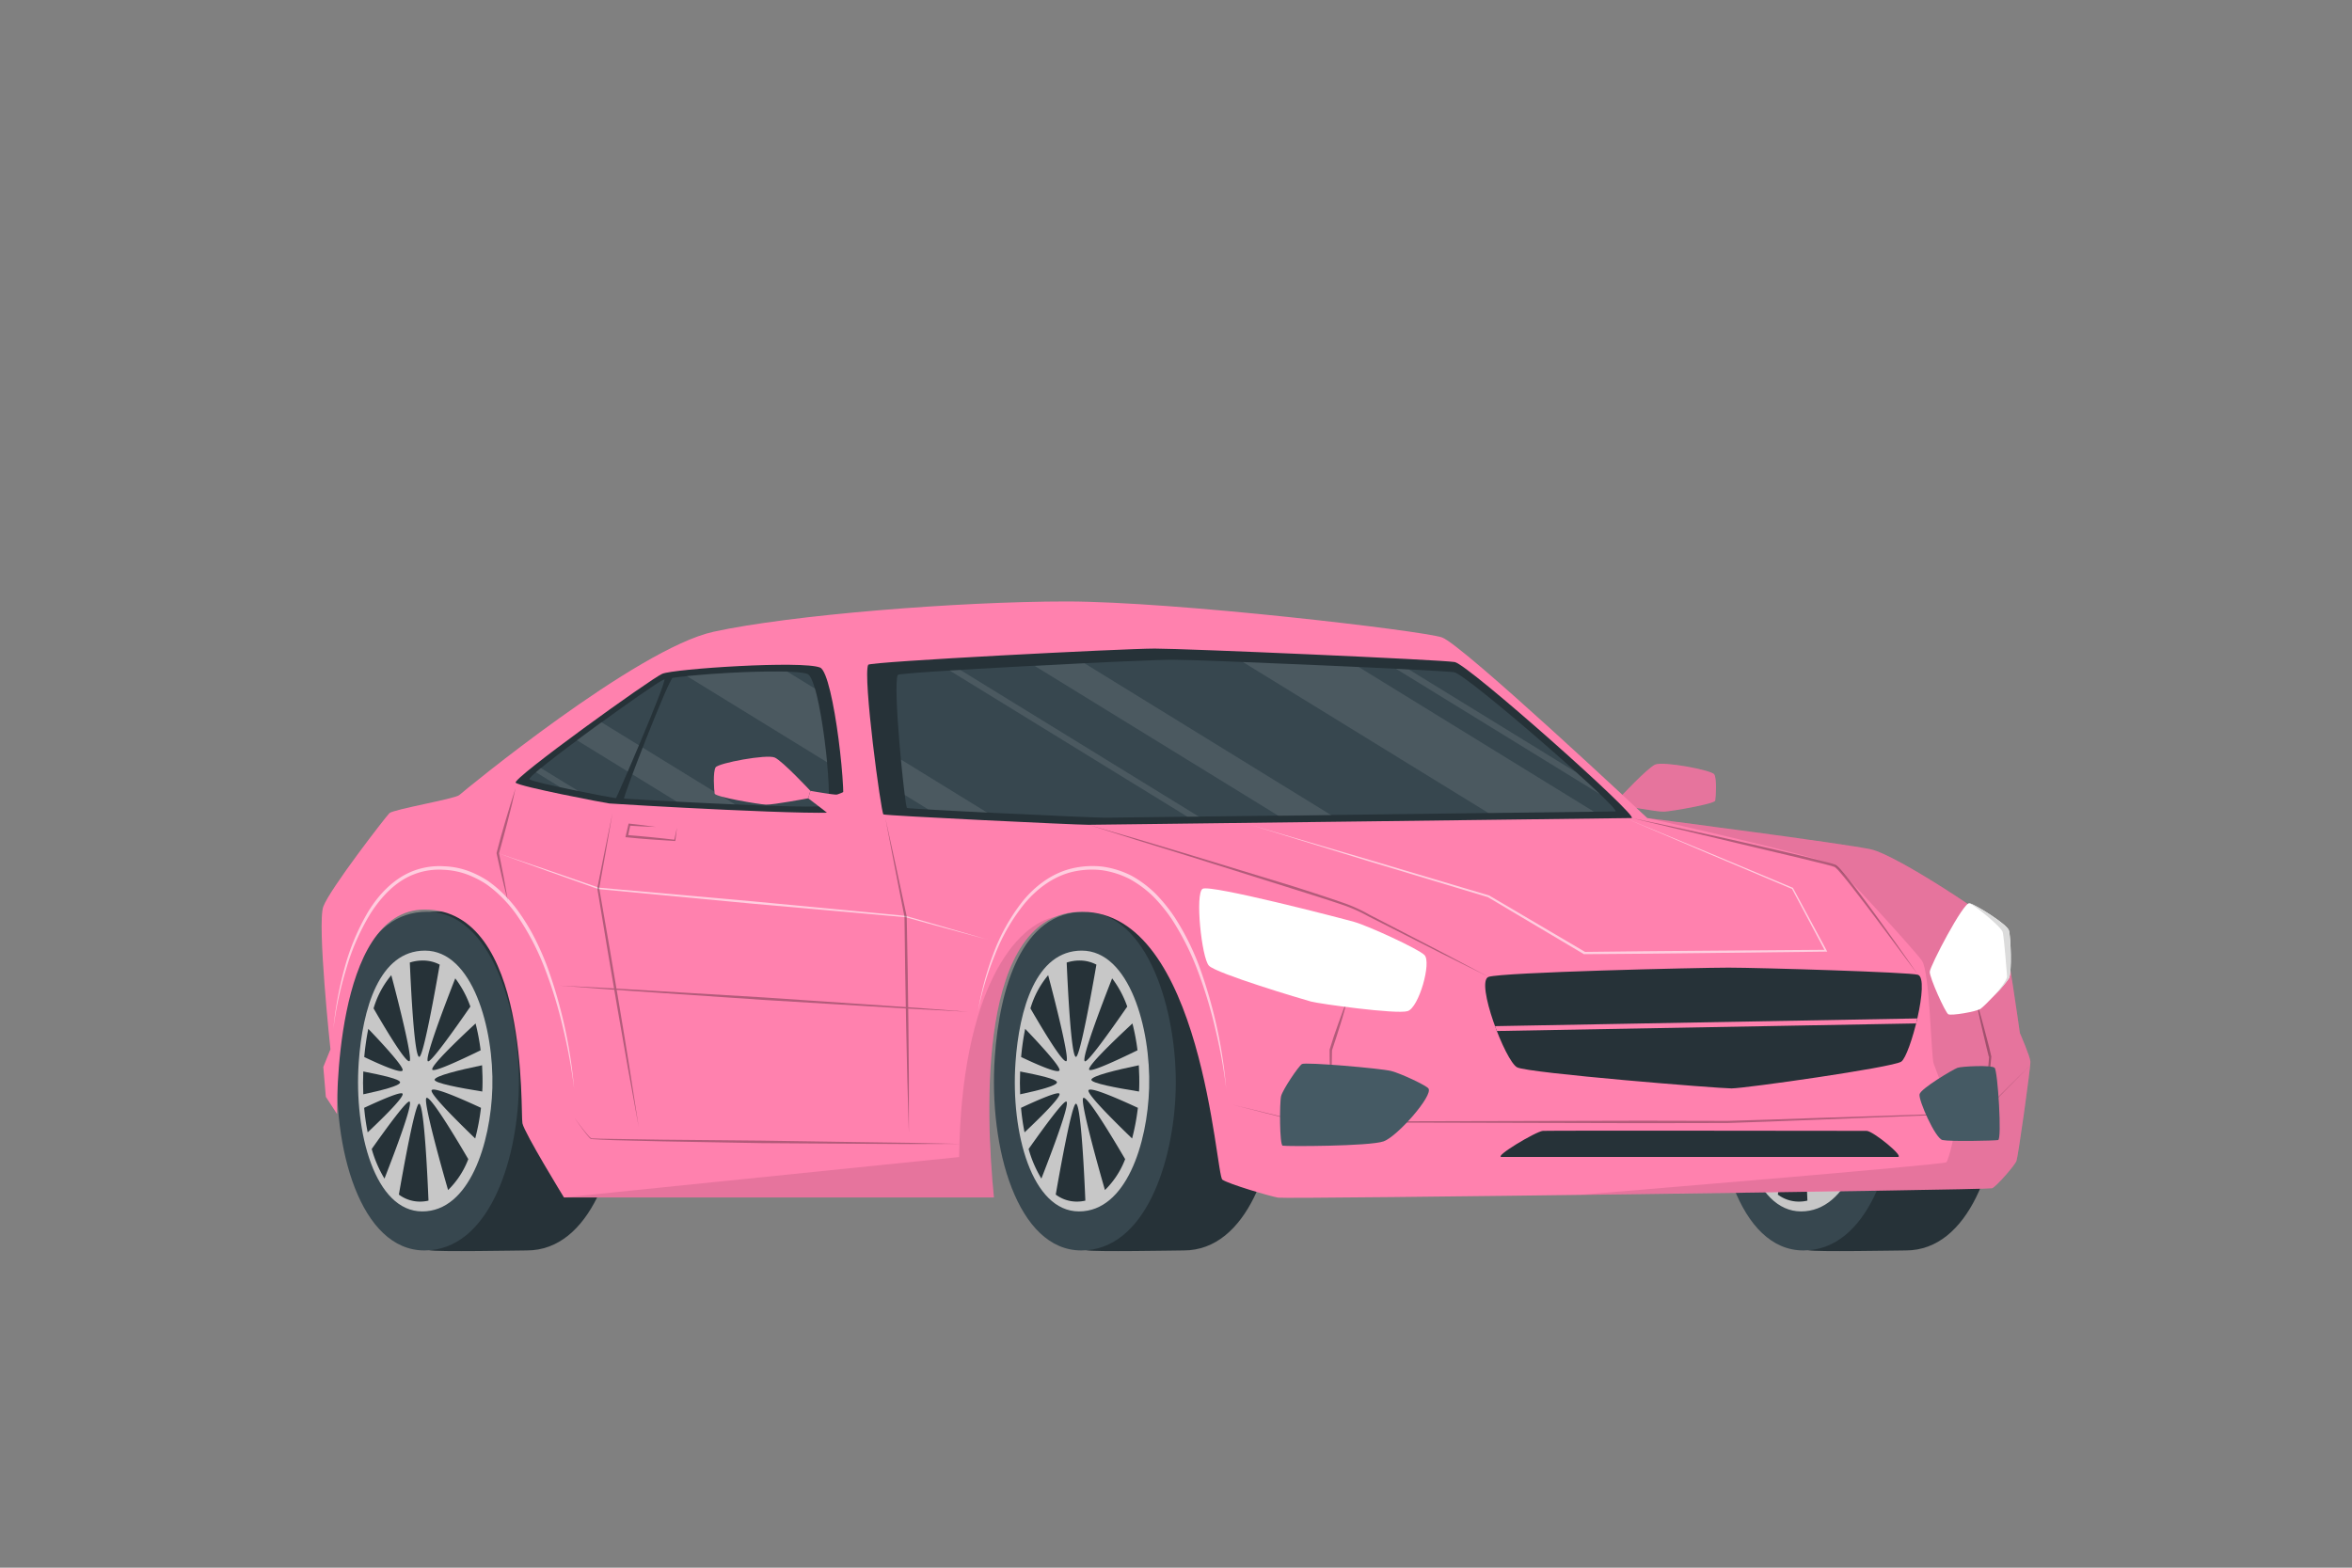 <?xml version="1.0" encoding="UTF-8" standalone="no"?>
<svg
   viewBox="0 0 750 500"
   version="1.1"
   id="svg85"
   sodipodi:docname="By my car-cuate.svg"
   inkscape:version="1.3.2 (091e20e, 2023-11-25, custom)"
   xmlns:inkscape="http://www.inkscape.org/namespaces/inkscape"
   xmlns:sodipodi="http://sodipodi.sourceforge.net/DTD/sodipodi-0.dtd"
   xmlns="http://www.w3.org/2000/svg"
   xmlns:svg="http://www.w3.org/2000/svg">
  <rect x="0" y="0" width="750" height="500" fill="#808080" stroke="none"/>
  <defs
     id="defs85" />
  <sodipodi:namedview
     id="namedview85"
     pagecolor="#ffffff"
     bordercolor="#000000"
     borderopacity="0.25"
     inkscape:showpageshadow="2"
     inkscape:pageopacity="0.0"
     inkscape:pagecheckerboard="0"
     inkscape:deskcolor="#d1d1d1"
     showgrid="false"
     inkscape:zoom="1.4453333"
     inkscape:cx="375"
     inkscape:cy="250.11531"
     inkscape:window-width="1920"
     inkscape:window-height="1051"
     inkscape:window-x="-9"
     inkscape:window-y="-9"
     inkscape:window-maximized="1"
     inkscape:current-layer="svg85" />
  <g
     id="freepik--Car--inject-18"
     transform="matrix(-1,0,0,1,750.003,0)">
    <path
       d="m 232.88,256.85 0.69,-2.38 c 0,0 -8.81,-9.45 -11.34,-10.61 -2.53,-1.16 -18,1.75 -18.87,3.12 -0.87,1.37 -0.51,7.33 -0.3,8.38 0.21,1.05 14,3.41 16.32,3.51 2.32,0.1 13.5,-2.02 13.5,-2.02 z"
       style="fill:#ff81ae"
       id="path1" />
    <path
       d="m 233.57,254.47 -0.69,2.38 c 0,0 5.86,4.43 6.08,4.69 0.22,0.26 -0.14,1.52 -0.14,1.52 h 5.94 v -8.59 a 13.94,13.94 0 0 1 -2.78,1.19 c -0.85,0.15 -8.41,-1.19 -8.41,-1.19 z"
       style="fill:#ff81ae"
       id="path2" />
    <g
       style="opacity:0.1"
       id="g4">
      <path
         d="m 232.88,256.85 0.69,-2.38 c 0,0 -8.81,-9.45 -11.34,-10.61 -2.53,-1.16 -18,1.75 -18.87,3.12 -0.87,1.37 -0.51,7.33 -0.3,8.38 0.21,1.05 14,3.41 16.32,3.51 2.32,0.1 13.5,-2.02 13.5,-2.02 z"
         id="path3" />
      <path
         d="m 233.57,254.47 -0.69,2.38 c 0,0 5.86,4.43 6.08,4.69 0.22,0.26 -0.14,1.52 -0.14,1.52 h 5.94 v -8.59 a 13.94,13.94 0 0 1 -2.78,1.19 c -0.85,0.15 -8.41,-1.19 -8.41,-1.19 z"
         id="path4" />
    </g>
    <path
       d="m 342.47,347.7 c 0.63,23 9.75,51.12 30.09,51.12 2,0 29.22,0.52 31,-0.07 16.39,-5.44 26.1,-35.33 24.26,-61.68 -1.44,-20.52 -8,-43.51 -25.1,-46.27 -1.14,-0.18 -29.78,0 -31,0 -20.55,0 -29.94,32.2 -29.25,56.9 z"
       style="fill:#263238"
       id="path5" />
    <path
       d="m 375.1,347.7 c 0.64,23 9.76,51.12 30.09,51.12 20.33,0 29.64,-32.54 27.59,-61.75 -1.53,-21.89 -8.59,-46.27 -28.45,-46.27 -20.52,0 -29.91,32.2 -29.23,56.9 z"
       style="fill:#37474f"
       id="path6" />
    <path
       d="m 383.57,347 c 0.52,17.68 7.32,39.37 22.35,39.37 15.03,0 21.83,-25.06 20.26,-47.55 C 425,321.96 419.73,303.19 405.05,303.19 389.88,303.22 383,328 383.57,347 Z"
       style="fill:#c7c7c7"
       id="path7" />
    <path
       d="m 409.86,307 c -0.31,7.19 -1.39,30.08 -2.95,30.08 -1.32,0 -5.17,-21.61 -6.53,-29.42 a 11.43,11.43 0 0 1 5.31,-1.31 13.35,13.35 0 0 1 4.17,0.65 z"
       style="fill:#263238"
       id="path8" />
    <path
       d="m 404.09,338.48 c -0.83,0.62 -8.19,-9.7 -13.54,-17.44 a 32.59,32.59 0 0 1 4.82,-9 c 3.47,8.85 9.85,25.6 8.72,26.44 z"
       style="fill:#263238"
       id="path9" />
    <path
       d="m 402.7,341.14 c -0.38,0.94 -8.29,-2.68 -15.42,-6.16 a 70,70 0 0 1 1.61,-8.56 c 6.53,6.05 14.27,13.58 13.81,14.72 z"
       style="fill:#263238"
       id="path10" />
    <path
       d="m 402,344.37 c 0.07,1.08 -7.94,2.6 -15.21,3.76 l -0.06,-1.27 c -0.07,-2.3 0,-4.68 0.13,-7.1 7.24,1.5 15.01,3.4 15.14,4.61 z"
       style="fill:#263238"
       id="path11" />
    <path
       d="m 389,363.11 a 71.17,71.17 0 0 1 -1.84,-9.78 c 7,-3.24 15.12,-6.73 15.73,-5.61 0.61,1.12 -7.79,9.51 -13.89,15.39 z"
       style="fill:#263238"
       id="path12" />
    <path
       d="m 397.66,379.56 a 27.47,27.47 0 0 1 -6.44,-9.86 c 4.48,-7.65 12.15,-20.33 13.34,-19.52 1.19,0.81 -4.95,22.65 -6.9,29.38 z"
       style="fill:#263238"
       id="path13" />
    <path
       d="m 413.35,381 a 11.14,11.14 0 0 1 -6.68,2.24 11.85,11.85 0 0 1 -2.76,-0.31 c 0.24,-6 1.34,-30.91 3,-30.91 1.27,-0.02 5.02,20.83 6.44,28.98 z"
       style="fill:#263238"
       id="path14" />
    <path
       d="m 422,366.46 a 37.56,37.56 0 0 1 -4.07,9.44 c -3.48,-8.91 -9.08,-23.75 -8,-24.55 0.76,-0.57 6.98,7.89 12.07,15.11 z"
       style="fill:#263238"
       id="path15" />
    <path
       d="m 424.42,353.33 a 73.76,73.76 0 0 1 -1.12,7.83 c -5.7,-5.38 -11.56,-11.26 -11.14,-12.3 0.32,-0.86 6.2,1.65 12.26,4.47 z"
       style="fill:#263238"
       id="path16" />
    <path
       d="m 424.7,341.74 c 0.1,2.42 0.11,4.86 0,7.28 -6,-1.27 -11.67,-2.74 -11.74,-3.79 -0.07,-1.05 5.68,-2.3 11.74,-3.49 z"
       style="fill:#263238"
       id="path17" />
    <path
       d="m 424.39,337.13 c -5.85,2.78 -11.71,5.25 -12.22,4.28 -0.51,-0.97 5.56,-7.66 10.93,-13.27 a 81.4,81.4 0 0 1 1.29,8.99 z"
       style="fill:#263238"
       id="path18" />
    <path
       d="m 421.42,321.62 c 0,0 0,0 0,0 -4.33,7.48 -10.41,17.54 -11.47,16.81 -1.06,-0.73 3.71,-19.53 5.82,-27.4 a 29.22,29.22 0 0 1 5.65,10.59 z"
       style="fill:#263238"
       id="path19" />
    <path
       d="m 112.22,347.7 c 0.63,23 9.75,51.12 30.09,51.12 2,0 29.22,0.52 31,-0.07 16.39,-5.44 26.1,-35.33 24.26,-61.68 -1.44,-20.52 -8,-43.51 -25.1,-46.27 -1.14,-0.18 -29.78,0 -31,0 -20.55,0 -29.93,32.2 -29.25,56.9 z"
       style="fill:#263238"
       id="path20" />
    <path
       d="m 144.86,347.7 c 0.63,23 9.75,51.12 30.08,51.12 20.33,0 29.64,-32.54 27.6,-61.75 -1.54,-21.89 -8.6,-46.27 -28.45,-46.27 -20.53,0 -29.92,32.2 -29.23,56.9 z"
       style="fill:#37474f"
       id="path21" />
    <path
       d="m 153.32,347 c 0.52,17.68 7.32,39.37 22.35,39.37 15.03,0 21.83,-25.06 20.26,-47.55 -1.18,-16.86 -6.45,-35.63 -21.13,-35.63 -15.17,0.03 -22.04,24.81 -21.48,43.81 z"
       style="fill:#c7c7c7"
       id="path22" />
    <path
       d="m 179.61,307 c -0.31,7.19 -1.39,30.08 -3,30.08 -1.32,0 -5.17,-21.61 -6.53,-29.42 a 11.43,11.43 0 0 1 5.31,-1.31 13.3,13.3 0 0 1 4.22,0.65 z"
       style="fill:#263238"
       id="path23" />
    <path
       d="m 173.84,338.48 c -0.83,0.62 -8.19,-9.7 -13.54,-17.44 a 32.85,32.85 0 0 1 4.82,-9 c 3.47,8.85 9.88,25.6 8.72,26.44 z"
       style="fill:#263238"
       id="path24" />
    <path
       d="m 172.45,341.14 c -0.38,0.94 -8.29,-2.68 -15.42,-6.16 a 70,70 0 0 1 1.61,-8.56 c 6.53,6.05 14.27,13.58 13.81,14.72 z"
       style="fill:#263238"
       id="path25" />
    <path
       d="m 171.71,344.37 c 0.07,1.08 -7.94,2.6 -15.21,3.76 0,-0.43 0,-0.84 -0.05,-1.27 -0.08,-2.3 0,-4.68 0.12,-7.1 7.28,1.5 15.05,3.4 15.14,4.61 z"
       style="fill:#263238"
       id="path26" />
    <path
       d="m 158.76,363.11 a 71.17,71.17 0 0 1 -1.84,-9.78 c 7,-3.24 15.12,-6.73 15.73,-5.61 0.61,1.12 -7.8,9.51 -13.89,15.39 z"
       style="fill:#263238"
       id="path27" />
    <path
       d="M 167.41,379.56 A 27.47,27.47 0 0 1 161,369.7 c 4.48,-7.65 12.15,-20.33 13.34,-19.52 1.19,0.81 -4.98,22.65 -6.93,29.38 z"
       style="fill:#263238"
       id="path28" />
    <path
       d="m 183.1,381 a 11.14,11.14 0 0 1 -6.68,2.24 11.85,11.85 0 0 1 -2.76,-0.31 c 0.24,-6 1.34,-30.91 3,-30.91 1.27,-0.02 5.02,20.83 6.44,28.98 z"
       style="fill:#263238"
       id="path29" />
    <path
       d="m 191.76,366.46 a 37.56,37.56 0 0 1 -4.07,9.44 c -3.48,-8.91 -9.08,-23.75 -8,-24.55 0.75,-0.57 6.97,7.89 12.07,15.11 z"
       style="fill:#263238"
       id="path30" />
    <path
       d="m 194.17,353.33 a 73.76,73.76 0 0 1 -1.12,7.83 c -5.7,-5.38 -11.55,-11.26 -11.14,-12.3 0.32,-0.86 6.2,1.65 12.26,4.47 z"
       style="fill:#263238"
       id="path31" />
    <path
       d="m 194.45,341.74 c 0.1,2.42 0.11,4.86 0,7.28 -6,-1.27 -11.67,-2.74 -11.74,-3.79 -0.07,-1.05 5.68,-2.3 11.74,-3.49 z"
       style="fill:#263238"
       id="path32" />
    <path
       d="m 194.14,337.13 c -5.85,2.78 -11.71,5.25 -12.22,4.28 -0.51,-0.97 5.56,-7.66 10.93,-13.27 a 81.4,81.4 0 0 1 1.29,8.99 z"
       style="fill:#263238"
       id="path33" />
    <path
       d="m 191.17,321.62 c 0,0 0,0 0,0 -4.33,7.48 -10.41,17.54 -11.47,16.81 -1.06,-0.73 3.71,-19.53 5.82,-27.4 a 29.22,29.22 0 0 1 5.65,10.59 z"
       style="fill:#263238"
       id="path34" />
    <path
       d="m 551.93,347.7 c 0.63,23 9.75,51.12 30.09,51.12 2,0 29.22,0.52 31,-0.07 16.39,-5.44 26.1,-35.33 24.26,-61.68 -1.44,-20.52 -8,-43.51 -25.1,-46.27 -1.14,-0.18 -29.78,0 -31,0 -20.55,0 -29.93,32.2 -29.25,56.9 z"
       style="fill:#263238"
       id="path35" />
    <path
       d="m 584.57,347.7 c 0.63,23 9.75,51.12 30.08,51.12 20.33,0 29.64,-32.54 27.6,-61.75 -1.54,-21.89 -8.6,-46.27 -28.45,-46.27 -20.53,0 -29.92,32.2 -29.23,56.9 z"
       style="fill:#37474f"
       id="path36" />
    <path
       d="m 593,347 c 0.52,17.68 7.32,39.37 22.35,39.37 15.03,0 21.83,-25.06 20.26,-47.55 -1.18,-16.86 -6.45,-35.63 -21.13,-35.63 C 599.34,303.22 592.47,328 593,347 Z"
       style="fill:#c7c7c7"
       id="path37" />
    <path
       d="m 619.32,307 c -0.31,7.19 -1.39,30.08 -3,30.08 -1.32,0 -5.17,-21.61 -6.53,-29.42 a 11.44,11.44 0 0 1 5.32,-1.31 13.28,13.28 0 0 1 4.21,0.65 z"
       style="fill:#263238"
       id="path38" />
    <path
       d="m 613.55,338.48 c -0.83,0.62 -8.19,-9.7 -13.54,-17.44 a 33.12,33.12 0 0 1 4.82,-9 c 3.47,8.85 9.85,25.6 8.72,26.44 z"
       style="fill:#263238"
       id="path39" />
    <path
       d="m 612.16,341.14 c -0.37,0.94 -8.29,-2.68 -15.42,-6.16 a 70,70 0 0 1 1.61,-8.56 c 6.53,6.05 14.27,13.58 13.81,14.72 z"
       style="fill:#263238"
       id="path40" />
    <path
       d="m 611.42,344.37 c 0.07,1.08 -7.94,2.6 -15.21,3.76 0,-0.43 0,-0.84 -0.05,-1.27 -0.08,-2.3 0,-4.68 0.12,-7.1 7.28,1.5 15.05,3.4 15.14,4.61 z"
       style="fill:#263238"
       id="path41" />
    <path
       d="m 598.47,363.11 a 71.17,71.17 0 0 1 -1.84,-9.78 c 7,-3.24 15.12,-6.73 15.73,-5.61 0.61,1.12 -7.8,9.51 -13.89,15.39 z"
       style="fill:#263238"
       id="path42" />
    <path
       d="m 607.12,379.56 a 27.47,27.47 0 0 1 -6.44,-9.86 c 4.48,-7.65 12.15,-20.33 13.34,-19.52 1.19,0.81 -4.95,22.65 -6.9,29.38 z"
       style="fill:#263238"
       id="path43" />
    <path
       d="m 622.81,381 a 11.14,11.14 0 0 1 -6.68,2.24 11.85,11.85 0 0 1 -2.76,-0.31 c 0.24,-6 1.34,-30.91 3,-30.91 1.27,-0.02 5.02,20.83 6.44,28.98 z"
       style="fill:#263238"
       id="path44" />
    <path
       d="m 631.47,366.46 a 37.56,37.56 0 0 1 -4.07,9.44 c -3.48,-8.91 -9.08,-23.75 -8,-24.55 0.76,-0.57 6.97,7.89 12.07,15.11 z"
       style="fill:#263238"
       id="path45" />
    <path
       d="m 633.88,353.33 a 71.27,71.27 0 0 1 -1.12,7.83 c -5.7,-5.38 -11.55,-11.26 -11.14,-12.3 0.32,-0.86 6.2,1.65 12.26,4.47 z"
       style="fill:#263238"
       id="path46" />
    <path
       d="m 634.16,341.74 c 0.1,2.42 0.11,4.86 0,7.28 -6,-1.27 -11.67,-2.74 -11.74,-3.79 -0.07,-1.05 5.68,-2.3 11.74,-3.49 z"
       style="fill:#263238"
       id="path47" />
    <path
       d="m 633.85,337.13 c -5.85,2.78 -11.71,5.25 -12.22,4.28 -0.51,-0.97 5.56,-7.66 10.93,-13.27 a 81.4,81.4 0 0 1 1.29,8.99 z"
       style="fill:#263238"
       id="path48" />
    <path
       d="m 630.88,321.62 c 0,0 0,0 0,0 -4.33,7.48 -10.41,17.54 -11.47,16.81 -1.06,-0.73 3.71,-19.53 5.82,-27.4 a 29.22,29.22 0 0 1 5.65,10.59 z"
       style="fill:#263238"
       id="path49" />
    <path
       d="m 433.06,381.91 h 137.11 c 0,0 12.53,-20.4 13.24,-23.63 0.71,-3.23 -2.39,-68.19 31.17,-68.19 29.24,0 27.94,65.22 27.94,65.22 l 3.58,-5.48 0.81,-9.53 -2.28,-5.64 c 0,0 4.29,-40 2.28,-45.51 -2.01,-5.51 -19.87,-28.59 -21.08,-29.8 -1.21,-1.21 -20.94,-4.57 -22.28,-5.77 -1.34,-1.2 -56.55,-46.72 -81.08,-52.09 -24.53,-5.37 -78.18,-9.66 -112.61,-9.66 -34.43,0 -113.19,9.3 -119.63,11.45 -6.44,2.15 -65.51,57.63 -65.51,57.63 0,0 -63,8.1 -71.42,10 -8.42,1.9 -40.54,23.23 -41.88,25.91 -1.34,2.68 -5.51,32.62 -5.51,32.62 0,0 -3.22,7.39 -3.35,9.13 -0.13,1.74 3.89,30.21 4.43,31.68 0.54,1.47 6.44,8.19 7.78,8.73 1.34,0.54 224.92,3.49 227.66,3 2.74,-0.49 15.63,-4.29 17.78,-5.73 2.15,-1.44 6.29,-85.45 44.79,-85.45 33.43,0 30.75,64.13 28.06,91.11 z"
       style="fill:#ff81ae"
       id="path50" />
    <path
       d="m 246,381.06 c -61.74,-0.78 -130.48,-1.81 -131.23,-2.1 -1.34,-0.54 -7.25,-7.25 -7.78,-8.72 -0.53,-1.47 -4.57,-29.94 -4.42,-31.68 0.15,-1.74 3.34,-9.14 3.34,-9.14 0,0 4.16,-29.94 5.5,-32.62 1.34,-2.68 33.43,-24 41.89,-25.9 8.46,-1.9 71.42,-10 71.42,-10 0,0 -57,12.75 -60,15.3 -3,2.55 -25,26.6 -27.56,30.17 -2.56,3.57 -2.94,30.6 -3.75,32.83 -0.81,2.23 -6.18,16.21 -6.72,18.62 -0.54,2.41 1.88,12.09 2.68,12.88 0.8,0.79 111.45,9.94 116.63,10.36 z"
       style="opacity:0.1"
       id="path51" />
    <path
       d="m 433.05,381.91 c 2.46,-24.49 4.88,-79.59 -19.71,-89.54 12.56,2.28 30.1,22.87 30.82,76.66 l 126,12.88 z"
       style="opacity:0.1"
       id="path52" />
    <g
       style="opacity:0.6"
       id="g56">
      <path
         d="m 566.94,347.14 a 152.63,152.63 0 0 1 8.3,-38.12 87.34,87.34 0 0 1 3.86,-9 64.79,64.79 0 0 1 5,-8.47 42.91,42.91 0 0 1 6.45,-7.47 36.21,36.21 0 0 1 3.86,-3.11 30.3,30.3 0 0 1 4.36,-2.4 25.18,25.18 0 0 1 9.65,-2.28 23.42,23.42 0 0 1 9.8,1.48 c 6.28,2.43 11.06,7.54 14.44,13.11 a 72.38,72.38 0 0 1 7.53,18.07 113.93,113.93 0 0 1 3.52,19.21 114.37,114.37 0 0 0 -4.09,-19.05 72.16,72.16 0 0 0 -7.75,-17.74 C 628.42,286 623.8,281 617.8,278.78 a 22.15,22.15 0 0 0 -9.34,-1.36 24.29,24.29 0 0 0 -9.22,2.23 29.84,29.84 0 0 0 -4.19,2.28 36.85,36.85 0 0 0 -3.75,3 42,42 0 0 0 -6.31,7.25 80.63,80.63 0 0 0 -8.89,17.18 141.73,141.73 0 0 0 -5.66,18.64 170.61,170.61 0 0 0 -3.5,19.14 z"
         style="fill:#ffffff"
         id="path53" />
      <path
         d="m 359,347.14 a 153,153 0 0 1 8,-37.29 81.14,81.14 0 0 1 8.38,-17.22 52.56,52.56 0 0 1 6.06,-7.51 35.56,35.56 0 0 1 7.74,-5.81 29.24,29.24 0 0 1 9.26,-2.91 28.58,28.58 0 0 1 9.67,0.56 c 6.37,1.5 11.85,5.59 15.86,10.58 a 61.48,61.48 0 0 1 9.3,16.71 96.08,96.08 0 0 1 4.89,18.44 95.52,95.52 0 0 0 -5.45,-18.22 60.8,60.8 0 0 0 -9.46,-16.34 c -4,-4.78 -9.29,-8.71 -15.4,-10.1 a 27.51,27.51 0 0 0 -9.27,-0.48 28.64,28.64 0 0 0 -8.84,2.82 35.06,35.06 0 0 0 -7.49,5.57 51,51 0 0 0 -5.95,7.3 85.17,85.17 0 0 0 -8.43,16.93 145.71,145.71 0 0 0 -5.46,18.22 167.8,167.8 0 0 0 -3.41,18.75 z"
         style="fill:#ffffff"
         id="path54" />
      <path
         d="m 434.94,299.72 c 8.75,-2.53 17.48,-5.14 26.25,-7.6 v 0 l 49,-4.67 49,-4.35 h -0.06 l 16,-5.54 16.08,-5.45 -16,5.77 -16,5.69 h -0.06 l -49,4.64 -49,4.34 v 0 c -8.61,2.45 -17.42,4.77 -26.21,7.17 z"
         style="fill:#ffffff"
         id="path55" />
      <path
         d="m 231.71,260.94 -26.6,11.35 -26.64,11.27 0.13,-0.11 -10.6,19.91 -0.26,-0.43 c 25.68,0.23 51.37,0.33 77,0.67 h -0.18 l 30.6,-18 v 0 0 l 38.14,-11.35 38.17,-11.22 -37.97,11.66 -38.09,11.49 h 0.07 l -30.48,18.1 -0.09,0.05 h -0.1 c -25.68,-0.15 -51.36,-0.54 -77,-0.81 h -0.49 l 0.23,-0.42 10.7,-19.87 v -0.08 h 0.08 L 205,272 Z"
         style="fill:#ffffff"
         id="path56" />
    </g>
    <g
       style="opacity:0.3"
       id="g66">
      <path
         d="m 229.73,260.91 -53.68,12.76 -6.7,1.64 c -1.11,0.27 -2.21,0.58 -3.32,0.87 l -0.77,0.26 a 2,2 0 0 0 -0.37,0.14 l -0.29,0.25 a 11.79,11.79 0 0 0 -1.15,1.18 c -3,3.44 -5.73,7.15 -8.54,10.78 -5.56,7.33 -11,14.72 -16.51,22.11 5.23,-7.57 10.54,-15.08 16,-22.48 2.74,-3.7 5.48,-7.38 8.5,-10.9 a 10,10 0 0 1 1.25,-1.29 l 0.37,-0.3 a 2.56,2.56 0 0 1 0.43,-0.17 l 0.86,-0.3 c 1.11,-0.3 2.23,-0.63 3.34,-0.9 l 6.7,-1.68 q 13.42,-3.17 26.89,-6.17 13.47,-3 26.99,-5.8 z"
         id="path57" />
      <path
         d="m 402.93,263.06 -16.33,5.15 -16.36,5.06 -32.66,10.27 c -5.45,1.71 -10.9,3.41 -16.29,5.25 a 50.73,50.73 0 0 0 -7.74,3.52 l -7.64,3.87 -15.26,7.75 -15.32,7.64 15.14,-8 15.21,-7.88 7.6,-3.93 a 49.64,49.64 0 0 1 7.79,-3.61 c 5.4,-1.89 10.83,-3.64 16.27,-5.38 l 32.74,-10 16.4,-4.92 z"
         id="path58" />
      <path
         d="m 444.16,364.83 15.76,-0.34 15.77,-0.22 31.52,-0.48 31.53,-0.3 15.76,-0.24 3.94,-0.07 2,-0.07 c 0.31,0 0.68,0 0.94,-0.07 0.26,-0.07 0.5,-0.34 0.74,-0.54 1.74,-1.95 3.29,-4.09 4.85,-6.2 -1.51,2.15 -3,4.32 -4.71,6.33 -0.24,0.21 -0.41,0.56 -0.79,0.62 a 7.64,7.64 0 0 1 -1,0.1 l -2,0.12 -3.94,0.17 -15.76,0.39 -31.53,0.56 -31.53,0.21 -15.76,0.09 z"
         id="path59" />
      <path
         d="m 554.68,259.23 q 2.49,12 4.86,24 v 0.11 l -3.15,19 -3.23,19 q -3.24,19 -6.81,38 c 1.94,-12.72 3.94,-25.43 6.08,-38.12 l 3.21,-19 3.3,-19 v 0.1 q -2.19,-11.99 -4.26,-24.09 z"
         id="path60" />
      <path
         d="m 467.7,260.82 q -3,15.81 -6.11,31.58 v -0.06 q -0.19,17.21 -0.53,34.41 l -0.37,17.25 -0.51,17.2 v -17.21 l 0.15,-17.21 q 0.18,-17.21 0.54,-34.41 v -0.07 q 3.33,-15.78 6.83,-31.48 z"
         id="path61" />
      <path
         d="m 585.59,251.34 c 1.13,3.41 2.15,6.85 3.18,10.29 1.03,3.44 2,6.9 2.88,10.38 v 0.09 0.08 c -0.56,2.54 -1.1,5.07 -1.71,7.59 -0.61,2.52 -1.2,5 -1.87,7.55 0.4,-2.57 0.85,-5.12 1.33,-7.67 0.48,-2.55 1,-5.08 1.5,-7.62 v 0.18 c -1,-3.45 -1.88,-6.93 -2.81,-10.39 -0.93,-3.46 -1.74,-6.97 -2.5,-10.48 z"
         id="path62" />
      <polygon
         points="457.57,321.45 473.85,320.34 506.42,318.12 539,316.17 555.3,315.19 571.6,314.35 555.32,315.59 539.04,316.7 506.47,318.92 473.89,320.88 457.6,321.85 441.29,322.69 "
         id="polygon62" />
      <path
         d="m 534.14,264 c 0.32,1.32 0.58,2.66 0.88,4 l -0.22,-0.17 c 2.54,-0.29 5.09,-0.6 7.64,-0.83 2.55,-0.23 5.09,-0.49 7.65,-0.68 l -0.33,0.45 -0.77,-3.68 0.35,0.25 c -2.82,0.17 -5.65,0.34 -8.48,0.4 2.8,-0.42 5.61,-0.74 8.43,-1.05 h 0.28 l 0.06,0.29 0.85,3.66 0.1,0.41 h -0.43 c -2.55,0.27 -5.1,0.48 -7.65,0.67 -2.55,0.19 -5.11,0.35 -7.67,0.51 h -0.19 v -0.18 c -0.18,-1.34 -0.36,-2.69 -0.5,-4.05 z"
         id="path63" />
      <path
         d="m 120,318.52 c -1,5.29 -2.26,10.51 -3.49,15.73 l -0.5,2 -0.12,0.48 -0.06,0.24 c 0,0.12 0,0 -0.1,0 0,0.29 0.05,0.67 0.07,1 0.1,1.36 0.24,2.71 0.31,4.08 0.18,2.73 0.34,5.46 0.4,8.15 -0.4,-2.66 -0.7,-5.29 -1,-7.91 -0.15,-1.3 -0.25,-2.63 -0.37,-3.94 l -0.09,-1 a 1.24,1.24 0 0 1 0,-0.52 l 0.06,-0.24 0.11,-0.5 0.46,-2 c 1.38,-5.23 2.71,-10.44 4.32,-15.57 z"
         id="path64" />
      <path
         d="m 320.3,318.52 c 1.08,2.67 2,5.37 3,8.07 1,2.7 1.88,5.43 2.72,8.17 v 0.07 0.05 c 0,2.05 0,4.09 -0.11,6.13 -0.11,2.04 -0.14,4.09 -0.27,6.13 -0.14,-2 -0.22,-4.08 -0.28,-6.13 -0.06,-2.05 -0.08,-4.08 -0.1,-6.13 V 335 c -0.95,-2.71 -1.77,-5.46 -2.65,-8.19 -0.88,-2.73 -1.61,-5.5 -2.31,-8.29 z"
         id="path65" />
      <path
         d="m 102.63,339.76 15.17,15.08 h -0.08 l 54.28,1.77 c 9,0.29 18.08,0.67 27.12,0.89 l 27.14,-0.06 108.57,0.26 v 0 l 22.05,-5.34 -22,5.61 v 0 l -108.58,0.26 -27.14,-0.05 c -9.05,-0.26 -18.09,-0.67 -27.13,-1 l -54.24,-2.13 h -0.06 v 0 z"
         id="path66" />
    </g>
    <path
       d="m 481.57,258.77 c 1.79,1.83 72.49,-2.33 74.1,-2.51 1.61,-0.18 28.64,-5.37 29.89,-6.62 1.25,-1.25 -43,-33.11 -46.72,-34.73 -3.72,-1.62 -44.7,-4.29 -50.34,-2 -4.41,1.78 -8.99,43.75 -6.93,45.86 z"
       style="fill:#263238"
       id="path67" />
    <path
       d="m 486.16,256.83 c 1.64,1.67 66.23,-2.13 67.7,-2.29 1.47,-0.16 26.17,-4.91 27.31,-6 1.14,-1.09 -39.24,-30.26 -42.68,-31.73 -3.44,-1.47 -40.84,-3.93 -46,-1.84 -4.02,1.58 -8.21,39.93 -6.33,41.86 z"
       style="fill:#37474f"
       id="path68" />
    <g
       style="opacity:0.1"
       id="g71">
      <path
         d="m 531,215.61 -44.76,27.52 c 0.77,-8.08 2.21,-17.79 3.84,-23.47 l 8.94,-5.49 a 292.78,292.78 0 0 1 31.98,1.44 z"
         style="fill:#ffffff"
         id="path69" />
      <path
         d="m 566.06,236.08 -31.85,19.59 c -5.82,0.31 -12.32,0.63 -18.62,0.9 l 42.65,-26.23 c 2.63,1.9 5.29,3.85 7.82,5.74 z"
         style="fill:#ffffff"
         id="path70" />
      <path
         d="m 579.15,246.28 -7.82,4.81 c -1.87,0.41 -3.84,0.82 -5.77,1.22 l 12,-7.37 c 0.59,0.49 1.13,0.94 1.59,1.34 z"
         style="fill:#ffffff"
         id="path71" />
    </g>
    <path
       d="m 535.44,216.13 c 1.26,0.2 15.88,37.93 15.6,38.67 -0.28,0.74 2.89,0.13 2.62,-0.06 -0.27,-0.19 -16,-36.58 -15.54,-38.11 0.24,-0.81 -2.68,-0.5 -2.68,-0.5 z"
       style="fill:#263238"
       id="path72" />
    <path
       d="m 229.73,260.91 c 1.79,0 168.83,2.15 173.2,2.15 4.37,0 64.63,-2.91 65.37,-3.31 0.74,-0.4 6.64,-44.16 4.85,-47.73 -0.49,-1 -81.44,-5.16 -91.37,-5.16 -9.93,0 -91.37,3.55 -95.67,4.3 -4.3,0.75 -59.34,49.71 -56.38,49.75 z"
       style="fill:#263238"
       id="path73" />
    <path
       d="m 234.93,258.8 c 1.68,0 158.65,2 162.75,2 4.1,0 62.41,-2.73 63.1,-3.11 0.69,-0.38 4.63,-39.08 2.94,-42.43 -0.46,-0.92 -78.2,-4.85 -87.53,-4.85 -9.33,0 -85.86,3.33 -89.9,4 -4.04,0.67 -54.14,44.36 -51.36,44.39 z"
       style="fill:#37474f"
       id="path74" />
    <path
       d="m 353.67,211.15 -78.31,48.16 c -14.44,-0.17 -26.54,-0.33 -33.64,-0.42 l 75,-46.14 c 12.09,-0.56 25.7,-1.15 36.95,-1.6 z m 50.53,0.39 -78.72,48.46 16.82,0.21 77.76,-47.82 z m 31,47.64 c 7.22,-0.35 14,-0.7 18.76,-1 l 7.54,-4.64 c 0.36,-2.84 0.81,-6.89 1.22,-11.3 z m 8.58,-45.51 -76.1,46.8 h 3.71 l 75.83,-46.63 z m -143.06,-0.14 v 0 l -53.41,32.84 c -2.93,2.64 -5.55,5 -7.62,7 l 65.17,-40.07 z"
       style="opacity:0.1;fill:#ffffff"
       id="path75" />
    <path
       d="m 295.78,304.59 c -2.34,2.33 1.79,16.82 5.37,17.9 3.58,1.08 28.1,-2.33 30.78,-3.05 2.68,-0.72 30.25,-8.95 32.58,-11.45 2.33,-2.5 4.47,-23.09 2,-24.52 -2.47,-1.43 -43.86,9.3 -48.33,10.56 -4.47,1.26 -20.43,8.59 -22.4,10.56 z"
       style="fill:#ffffff"
       id="path76" />
    <path
       d="m 109.4,312 c 1,1.86 7.66,8.77 9,9.72 1.34,0.95 9.4,2.3 10.34,1.77 0.94,-0.53 6,-11.68 5.9,-13.56 -0.1,-1.88 -10.73,-22.26 -12.64,-21.85 -1.91,0.41 -12.08,6.71 -12.62,8.72 -0.54,2.01 -1.01,13.2 0.02,15.2 z"
       style="fill:#ffffff"
       id="path77" />
    <path
       d="m 110,311.37 c -0.1,1.34 3.46,5.49 3.89,6 a 37.73,37.73 0 0 1 -4.49,-5.36 c -1,-2 -0.55,-13.21 0,-15.21 0.55,-2 10.74,-8.33 12.61,-8.74 -2,0.91 -10.17,7.56 -10.61,9.21 -0.44,1.65 -1.29,12.67 -1.4,14.1 z"
       style="fill:#dbdbdb"
       id="path78" />
    <path
       d="m 138.4,310.9 c 2.36,-0.82 50.88,-2.28 60.41,-2.28 9.53,0 72.22,1.47 76.52,2.95 4.3,1.48 -5.37,27 -9.13,28.86 -3.76,1.86 -64.17,6.71 -68.33,6.71 -4.16,0 -51.32,-6.66 -54.14,-8.54 -2.82,-1.88 -9.22,-26.36 -5.33,-27.7 z"
       style="fill:#263238"
       id="path79" />
    <path
       d="m 273.28,327.28 c -0.2,0.52 -0.39,1 -0.6,1.55 L 139,326.41 c -0.14,-0.52 -0.25,-1.05 -0.37,-1.59 z"
       style="fill:#ff81ae"
       id="path80" />
    <path
       d="m 144.84,369 h 126.33 c 2.68,0 -11,-8.18 -13.17,-8.32 -2.17,-0.14 -101.21,0 -103.22,0 -2.01,0 -12.22,8.32 -9.94,8.32 z"
       style="fill:#263238"
       id="path81" />
    <path
       d="m 112.85,363.61 c 1.36,0.23 15.39,0.5 17.72,0 2.33,-0.5 7.7,-12.76 7.34,-14.59 -0.36,-1.83 -10.79,-8 -12.13,-8.46 -1.34,-0.46 -10.8,-0.94 -11.81,0 -1.01,0.94 -2.38,22.85 -1.12,23.05 z"
       style="fill:#455a64"
       id="path82" />
    <path
       d="m 294.52,347.14 c -1.67,2.17 9.85,15.26 14.23,16.87 4.38,1.61 31.25,1.66 32.25,1.39 1,-0.27 1,-13.74 0.49,-15.8 -0.51,-2.06 -5.55,-9.57 -6.66,-10.24 -1.11,-0.67 -25.2,1.38 -28.46,2.23 -3.26,0.85 -11.09,4.57 -11.85,5.55 z"
       style="fill:#455a64"
       id="path83" />
    <path
       d="m 492.29,254.61 -0.7,-2.38 c 0,0 8.82,-9.45 11.34,-10.61 2.52,-1.16 18,1.75 18.88,3.12 0.88,1.37 0.51,7.33 0.3,8.38 -0.21,1.05 -14,3.41 -16.33,3.51 -2.33,0.1 -13.49,-2.02 -13.49,-2.02 z"
       style="fill:#ff81ae"
       id="path84" />
    <path
       d="m 491.59,252.23 0.7,2.38 c 0,0 -5.87,4.43 -6.08,4.69 -0.21,0.26 0.14,1.52 0.14,1.52 h -6 v -8.59 a 14.22,14.22 0 0 0 2.78,1.19 c 0.87,0.15 8.46,-1.19 8.46,-1.19 z"
       style="fill:#ff81ae"
       id="path85" />
  </g>
</svg>
